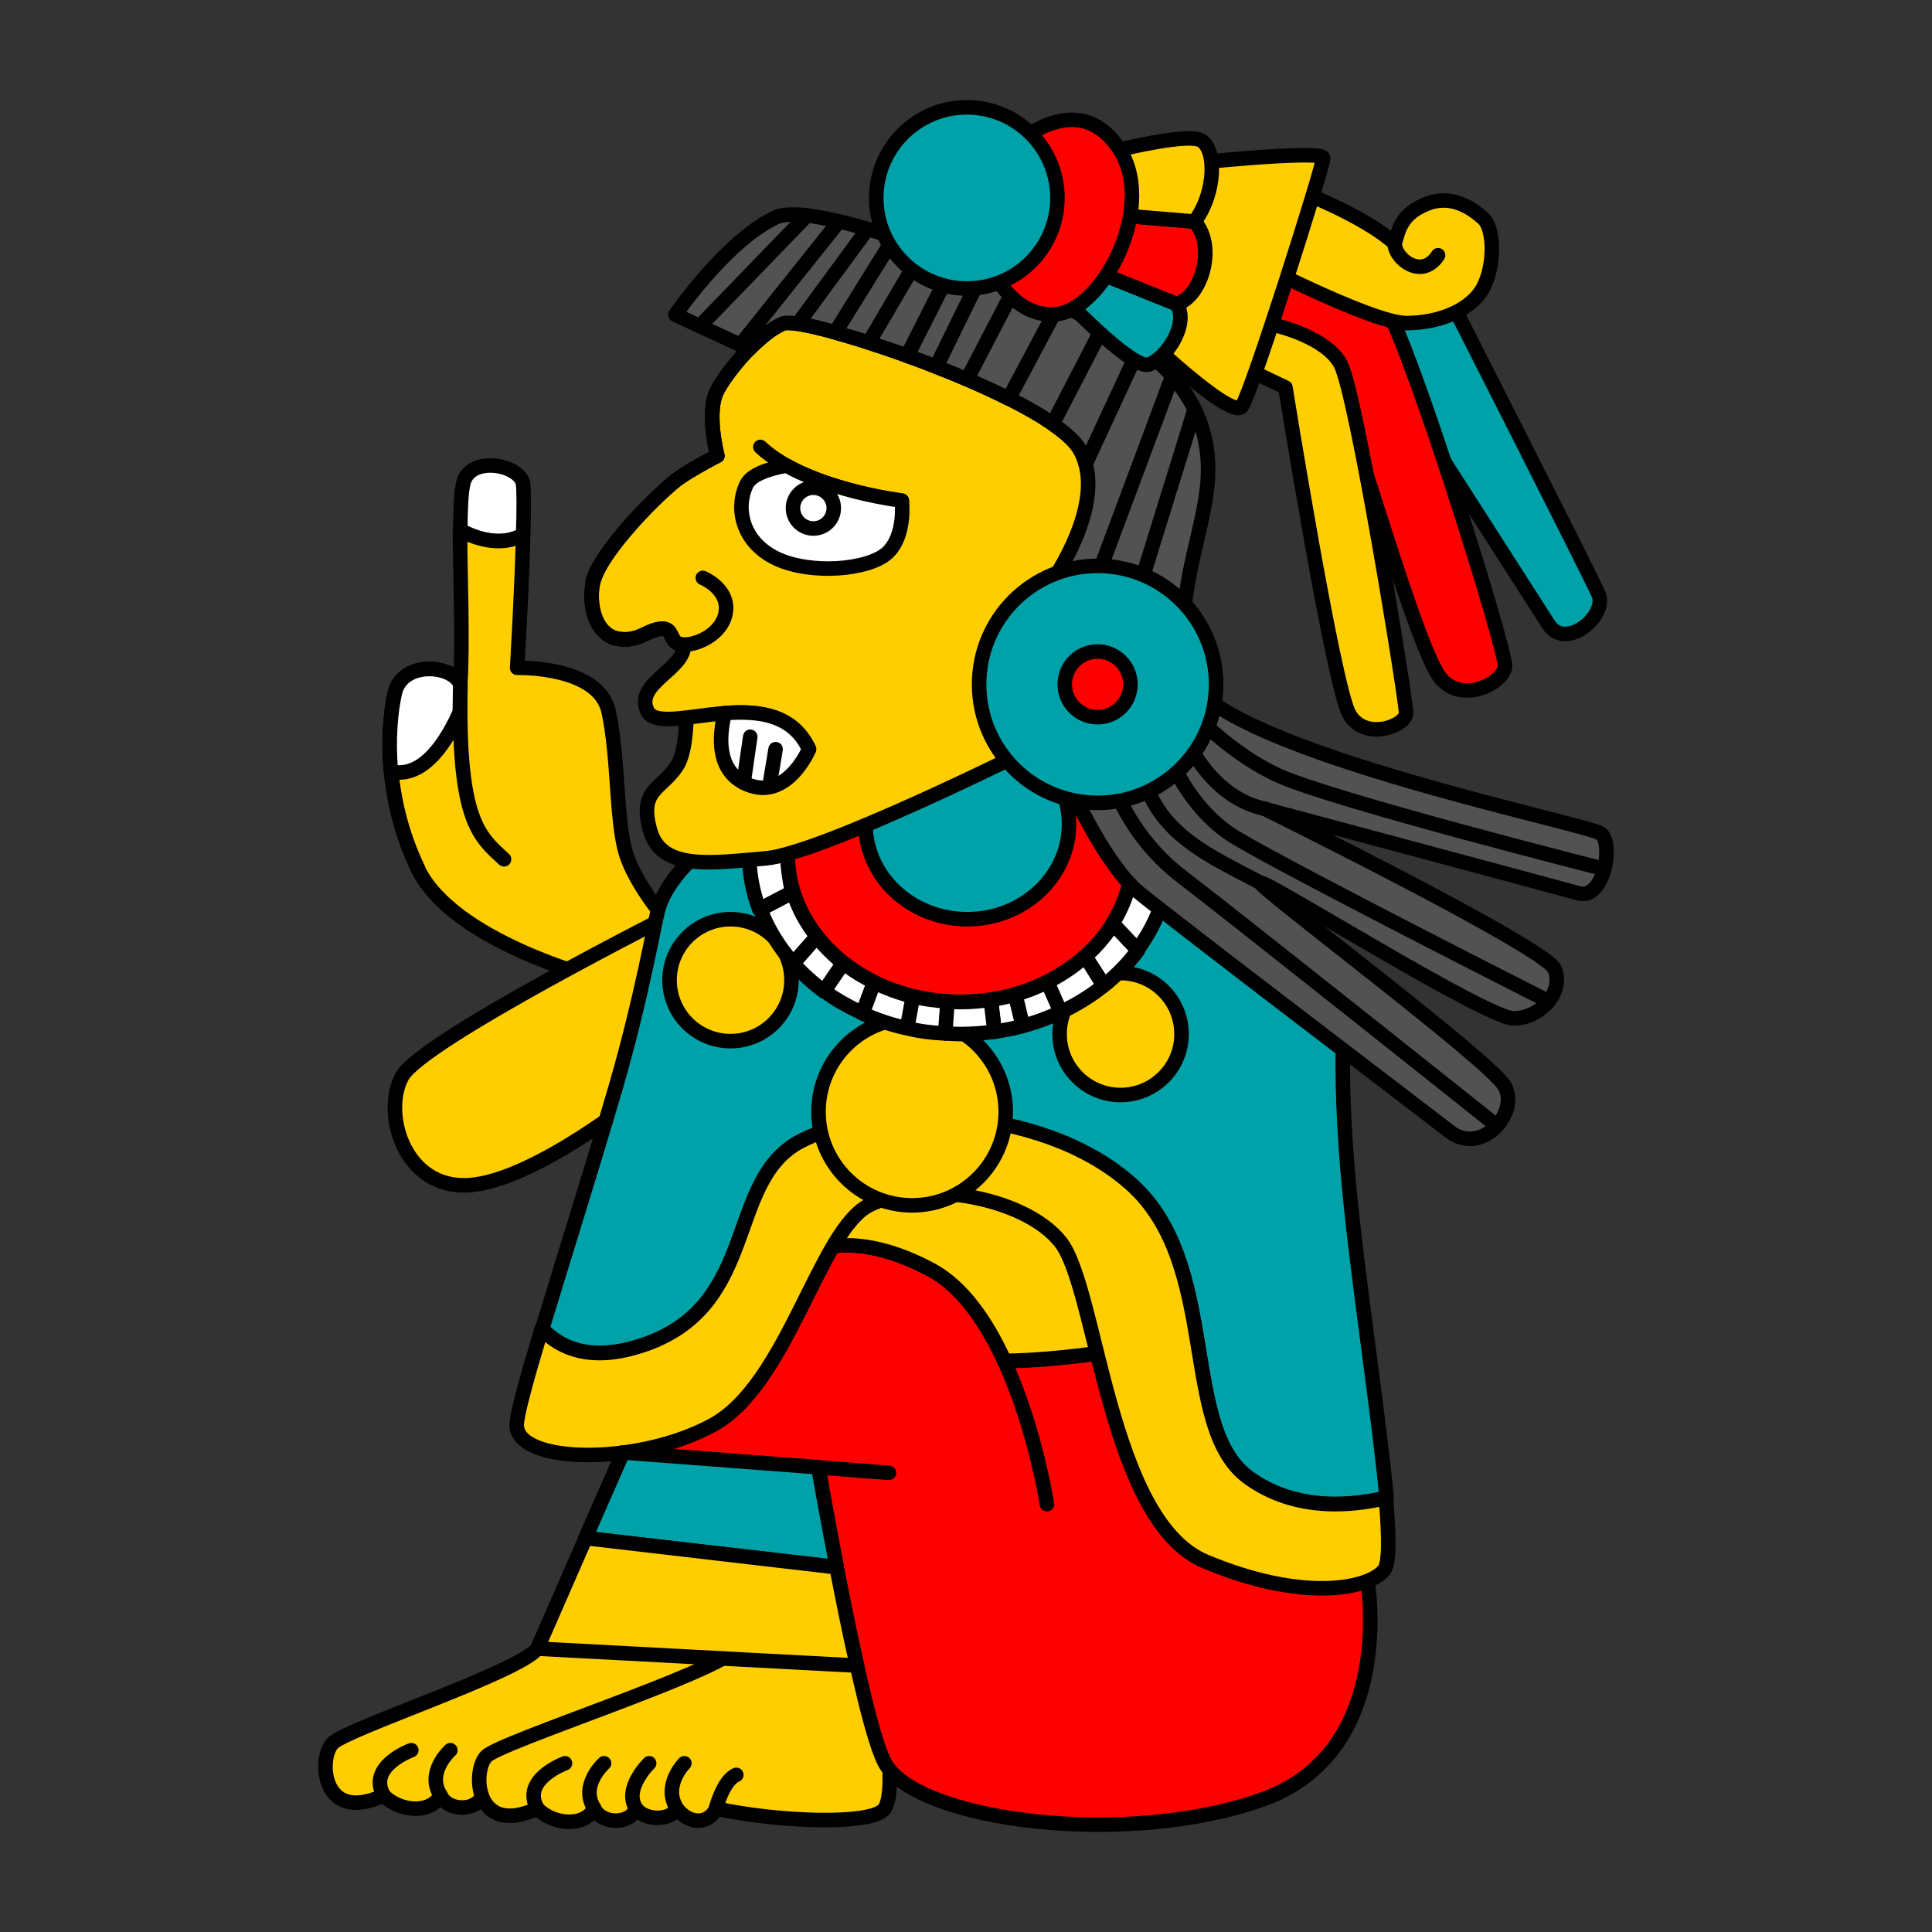<svg version="1.1" id="Calque_1" xmlns="http://www.w3.org/2000/svg" x="0" y="0" viewBox="0 0 900 900" style="enable-background:new 0 0 900 900" xml:space="preserve"><rect x="0" y="0" width="900" height="900" fill="#333333" stroke="none"/><style>.st0,.st1,.st2,.st3,.st4,.st5{fill:#fff;stroke:#000;stroke-width:6.768;stroke-linecap:round;stroke-linejoin:round;stroke-miterlimit:10}.st1,.st2,.st3,.st4,.st5{fill:#ffce00}.st2,.st3,.st4,.st5{fill:none}.st3,.st4,.st5{fill:red}.st4,.st5{fill:#00a2aa}.st5{fill:#515251}</style><path class="st0" d="M243.7 249.1c.4-11.8.4-21.3-.1-24-1.9-8.8-24.4-12.9-27.7-.3-1.1 4.1-1.4 12.2-1.5 22.2 14.9 7.9 24.8 4.8 29.3 2.1z"/><path class="st1" d="M291.6 397.6c-4.7-15.3-3.4-44.8-8.1-66.2-4.7-21.4-42.6-20.3-42.6-20.3s2.2-36.4 2.8-62c-4.6 2.7-14.3 5.8-29.4-2 0 21.3 1.4 51.4.1 71.7-3.4-9.2-27.1-11.2-30.5 4.1-3.4 15.3-5.4 48.2 10.8 81.9s83.2 50.9 83.2 50.9l33.8-25.3c.2 0-15.4-17.5-20.1-32.8z"/><path class="st2" d="M194.8 404.8c-16.2-33.7-14.3-66.6-10.8-81.9 3.5-15.3 27.1-13.3 30.5-4.1-1.4 64 8.9 70.9 20.3 81.5"/><path class="st0" d="M214.4 318.8c-3.4-9.2-27.1-11.2-30.5 4.1-1.8 8.1-3.2 21.1-1.8 36.5 15.7 3.7 26.8-15.7 32.1-27.7.1-4.1.1-8.3.2-12.9z"/><path class="st1" d="M315.3 424.8s-118.4 59.6-127.9 76.5.7 52.8 31.1 50.8 79.9-42 79.9-42l16.9-85.3zM250.3 768c-8.1 10.8-88.5 37.2-95.3 44s-5.4 37.9 23.7 24.4c7.4 7.6 21.9 8.8 26.5 0 3.7 7.6 16.8 7.4 19.5 0 4.7 6.1 16.5 5.4 19 0 5.8 7.6 8.8-16.2 12.2-23.7 27.7 6.1 51.7-7.2 57.1-15.3 5.4-8.1 27.5-2.4 27.5-2.4l-4.1-42.6s-78 4.7-86.1 15.6z"/><path class="st2" d="M209.8 815.3s-11.5 10.2-4.6 21M178.7 836.3c-7.7-13.5 12.9-21 12.9-21"/><path class="st1" d="M343 768c-8.1 10.8-109.6 43.3-116.4 50.1-6.8 6.8-5.4 37.9 23.7 24.4 7.4 7.6 21.9 8.8 26.5 0 3.7 7.6 16.8 7.4 19.5 0 4.7 6.1 16.5 5.4 19 0 5.8 7.6 14.9 7.4 18.3 0 27.7 6.1 73.1 8.1 78.5 0 5.4-8.1 0-41.3 0-41.3l-4.1-42.6c0-.1-56.9-1.5-65 9.4z"/><path class="st2" d="M333.5 842.4s3.4-13.1 9.5-15.6M315.3 842.4c-6.8-10.6 3.5-21 3.5-21M296.3 842.4c-6.1-9.1 6.1-21 6.1-21M281.4 821.4s-11.5 10.2-4.6 21M250.3 842.4c-7.7-13.5 12.9-21 12.9-21"/><path class="st3" d="M381.2 683.5s20.8 121.3 31.5 138.6c16.2 26.4 112.4 38.6 175.3 16.2 62.9-22.3 49-101.9 49-101.9l-42.2-120.7s-110.6 24.4-142.9 16.9c-32.4-7.4-70.7 50.9-70.7 50.9z"/><path class="st3" d="m414.1 686.1-123.9-9.5 82.6-90.7s19.6-16.2 60.5 5.4 54.4 109.4 54.4 109.4"/><path class="st1" d="M404.6 561.5c-5.8 3.1-11.2 10-16.4 19 10-1.2 25 .1 45.2 10.8 15 7.9 26.3 24.6 34.5 42.6 12 0 27.5-1.4 43.2-3.5-5.8-23.4-10.6-43.9-17.1-52.1-17.3-21.5-66.4-28.9-89.4-16.8z"/><path class="st4" d="M301.7 625.8c51.8-19 36.7-75.8 71.1-94.1s111.8-17.6 153.9 19.6c42.1 37.2 22.7 113 54.6 136.7 22.6 16.8 50.4 13.1 64.6 9.6-3-32.9-10.8-84.1-15.8-128.7-7.7-69-3.4-100.7-3.4-100.7L511.3 349l-179.1 42.6s-21.1 14.9-25.7 32.5c-1.8 6.8-7.6 40.5-19.2 80.7-11.1 38.2-25 82-34.7 114.2 8.8 9.4 23.8 16 49.1 6.8z"/><path class="st1" d="M581.2 688.1c-31.8-23.7-12.6-99.5-54.6-136.7-42.1-37.2-119.4-37.9-153.9-19.6-34.4 18.3-19.2 75.1-71.1 94.1-25.3 9.2-40.3 2.6-49.3-6.8-6.9 23-11.6 39.9-11.6 44.7 0 18.3 56.7 19 91.4 0s49.4-90 72.4-102.2c23-12.2 72.3-4.7 89.5 16.9 17.2 21.7 22.2 129.9 67.5 148.9s75.8 12.9 83.2 4.1c2.6-3.1 2.4-15.7.9-33.7-14 3.4-41.7 7.1-64.4-9.7z"/><circle class="st1" cx="340.3" cy="456.6" r="28.4"/><circle class="st1" cx="522" cy="481.7" r="28.4"/><circle class="st1" cx="424.9" cy="517.9" r="43.6"/><path class="st3" d="M447.4 466.8c-44.5 0-80.5-30.9-80.5-69s36.1-69 80.5-69 80.5 30.9 80.5 69-36 69-80.5 69z"/><ellipse class="st3" cx="447.4" cy="397.7" rx="80.5" ry="69"/><ellipse class="st4" cx="450.6" cy="383.9" rx="47.4" ry="44.3"/><path class="st0" d="m392.8 448.5-8.9 13.1c5.4 4.1 11.5 7.4 17.9 10.4l5.4-14.5c-5.2-2.5-10-5.5-14.4-9zM369.5 415.6l-15.3 8c3.5 9.2 8.7 17.6 15.4 25.2l11-12.5c-5-6.2-8.8-13.2-11.1-20.7z"/><path class="st0" d="m380.5 436.3-11 12.5c4.2 4.7 9.1 9.1 14.3 13l8.9-13.1c-4.5-3.8-8.7-7.9-12.2-12.4zM366.8 397.7c0-38.2 36.1-69 80.5-69s80.5 30.9 80.5 69c0 11.8-3.5 22.9-9.6 32.6l11.6 12.3c9.6-13 15.2-28.4 15.2-44.9 0-46.3-43.9-83.9-98-83.9s-98 37.6-98 83.9c0 9.1 1.6 17.7 4.7 25.9l15.3-8c-1.2-5.7-2.2-11.6-2.2-17.9z"/><path class="st0" d="m505.6 445.5 8.5 13.7c6.1-4.9 11.5-10.4 16-16.5l-11.6-12.3c-3.4 5.5-7.9 10.7-12.9 15.1zM425.3 464.2l-2.7 14.8c5.7 1.4 11.8 2.2 17.9 2.4l1.1-14.9c-5.7-.3-11.1-1.1-16.3-2.3zM473 463.3l3.5 14.6c6.2-1.6 12-3.8 17.6-6.4l-6.2-14.1c-4.8 2.5-9.8 4.4-14.9 5.9zM505.6 445.5c-5.3 4.6-11.2 8.7-17.7 11.9l6.2 14.1c7.3-3.4 14.1-7.6 20.2-12.5l-8.7-13.5zM407.2 457.6l-5.4 14.5c6.5 3 13.4 5.3 20.7 6.9l2.7-14.8c-6.3-1.6-12.3-3.8-18-6.6zM461.6 465.7l1.8 14.9c4.5-.7 8.8-1.5 13-2.6l-3.5-14.6c-3.6.9-7.4 1.8-11.3 2.3z"/><path class="st0" d="M447.4 466.8c-2 0-4.1-.1-6-.3l-1.1 14.9c2.3.1 4.7.3 7 .3 5.4 0 10.7-.4 16-1.1l-1.8-14.9c-4.5.7-9.3 1.1-14.1 1.1z"/><path class="st1" d="m467.5 349 21-75.8s29.1-39.9 14.2-64.3c-14.9-24.4-127.9-62.3-138.1-58.2-10.2 4.1-25 21-30.5 31.1-5.4 10.2 0 30.5 0 30.5s-10.2 5.1-17.6 10.2c-7.4 5-40.6 37.9-40.6 50.1s2.7 23.7 12.2 25c9.5 1.4 12.9-4.1 19.6-4.7s3.4 7.4 10.8 7.4c.7 11.5 4.1 46-3.4 56.9-7.4 10.8-17.6 10.8-12.2 29.8 5.4 19 29.8 14.8 53.5 12.9 25.7-2 123.2-50.8 123.2-50.8h-12.1z"/><path class="st1" d="M376.8 349c-15.6-33.8-68.4-4.7-75.1-17.6s17.6-19.6 16.9-31.1c-7.4 0-4.1-8.1-10.8-7.4s-10.2 6.1-19.6 4.7c-9.5-1.4-13.9-13-12.2-25 2.3-14.9 33.2-45.1 40.6-50.1 7.4-5 17.6-10.2 17.6-10.2s-5.4-20.3 0-30.5 20.3-27.1 30.5-31.1c10.2-4.1 123.2 33.8 138.1 58.2 14.9 24.4-12.9 64.3-12.9 64.3L467.5 349"/><path class="st2" d="M327.4 269.2s11.5 4.7 10.8 14.9c-.7 10.2-12.2 16.2-19.6 16.2-7.4 0-4.1-8.1-10.8-7.4s-10.2 6.1-19.6 4.7c-9.5-1.4-14.2-13-12.2-25 2.7-16.2 33.2-45.1 40.6-50.1 7.4-5 17.6-10.2 17.6-10.2s-5.4-20.3 0-30.5 20.3-27.1 30.5-31.1c10.2-4.1 123.2 33.8 138.1 58.2 14.9 24.4-12.9 64.3-12.9 64.3L467.5 349"/><path class="st0" d="M337.6 332.2c-2.6 10.4-3.8 25.9 8.8 32.4 19.6 10.2 30.5-15.6 30.5-15.6-7.6-16.4-23.7-18-39.3-16.8z"/><path class="st2" d="M354.2 208.2c20.8 19.6 65.9 25 65.9 25"/><path class="st0" d="M366.4 216.9c-8.5 1.5-16.5 4.2-18.7 8.9-5.4 11.5-1.6 27.1 14.2 34.5s42.6 5.3 51.4-2.7c8.8-8 6.8-24.4 6.8-24.4s-31.1-3.7-53.7-16.3z"/><circle class="st2" cx="378.9" cy="236.7" r="9.5"/><path class="st5" d="m430.6 115.5-25.9 44.1c5.7 1.9 11.8 3.9 17.9 6.1l22.6-44.7c-4.9-1.8-9.7-3.7-14.6-5.5zM416.6 110.6l-27.5 44.3c4.7 1.4 10 2.8 15.6 4.7l25.9-44.1c-4.7-1.7-9.5-3.4-14-4.9zM403.9 106.6l-32.4 44.1c4.3.7 10.4 2 17.6 4.1l27.5-44.3c-4.3-1.3-8.6-2.7-12.7-3.9zM375.9 100.4 326 151.9l19 8.8 45.9-57.5c-5.5-1.4-10.5-2.3-15-2.8z"/><path class="st5" d="m390.8 103.2-45.9 57.5 4.2 1.9c5.3-5.4 11-10 15.7-11.9 1.1-.4 3.5-.4 6.9.1l32.4-44.1c-4.8-1.5-9.1-2.6-13.3-3.5zM361.3 101.3c-23 10.8-46.7 45.3-46.7 45.3l11.4 5.3 49.9-51.6c-6.4-.6-11.5-.5-14.6 1zM445.3 121.1l-22.6 44.7c4.5 1.6 8.9 3.2 13.4 5l21.9-44.7c-4.3-1.7-8.5-3.4-12.7-5zM473.2 132.6l-22.9 44c6.9 3 13.5 6 19.6 9.1l23.4-44c-6.3-3-13-6-20.1-9.1z"/><path class="st5" d="m458.1 126.2-21.9 44.7c4.9 1.9 9.6 3.8 14.3 5.8l22.9-44c-5.2-2.3-10.2-4.5-15.3-6.5zM745.7 388.3c-6.1-4.7-187.2-40.9-192.9-75.8s6.6-59.7 9.5-85.3c1.5-13.5-.5-25.6-5.8-36.5l-55.9 180.4c7.7 15.7 19 35.5 29.5 44.3 19 15.6 130.4 100.2 145.2 111.7 14.9 11.5 32.5-8.8 25.7-21s-115-92.8-113.7-94.8 104.9 63.1 117.8 63.1 23.7-13 19-23.1c-4.7-10.2-134.7-74.4-134.7-74.4s134.7 36.1 146.2 39.3c11.5 2.9 16.2-23.2 10.1-27.9zM534.5 164.2c-.9-.8-2.2-1.6-3.7-2.6L505.7 216c6.8 24.4-17.2 57.3-17.2 57.3l-7 25.6 6.1 33.3 58.6-156.9c-3.5-3.9-7.3-7.5-11.7-11.1z"/><path class="st5" d="m546.1 175.2-58.6 156.9 3.1 16.9s4.1 9.7 10 22.1l55.9-180.4c-2.7-5.5-6.1-10.6-10.4-15.5zM493.4 141.6l-23.4 44c7.9 3.9 14.8 7.9 20.4 11.8l23.6-45.6c-6.1-3.1-13-6.5-20.6-10.2zM514 151.9l-23.6 45.6c5.8 4.1 10.2 7.9 12.3 11.5 1.4 2.2 2.3 4.6 3 7l25.2-54.3c-4.1-2.7-9.9-6.1-16.9-9.8z"/><path class="st2" d="M531.4 354.4c3.8 33.2 33.2 44.7 55.9 56.9M589.4 376.8c-29.9-6.1-41.3-42.6-41.3-42.6"/><path class="st4" d="M673.3 135.1s66.9 131.6 71.3 141.6c4.5 10-15.3 26.7-23.3 14.1-8.1-12.6-90-140.4-90-140.4l42-15.3z"/><path class="st3" d="M595.5 114.6s38.8 12 50.2 29.1 56 159.2 55.4 166.8c-.7 7.6-19.6 17.5-29.8 5.7s-34.7-97.7-51.4-146.6l-41.3-19.2 16.9-35.8z"/><path class="st1" d="M587.3 150.8c0-1.5 29.6 4.5 37.2 18.8C632 183.9 655 326 655 332.1c0 6.1-19 13.3-26.4.7-7.4-12.6-29.8-152.3-29.8-152.3l-20.3-9.7 8.8-20zM598.8 87.5c2-1.1 37.5 13.3 50.9 25.9 1.9-6.6 3.2-13.7 14.8-18.4s21.1 1.9 26.5 6.8c5.3 4.9 5.3 22.2-.1 32.2-5.3 10-19.6 16.5-35.9 16.5-16.2 0-76.5-31.4-76.5-31.4l20.3-31.6z"/><path class="st2" d="M669.9 118.9c-7.4 11.6-20.2 1.8-20.2-5.5"/><path class="st4" d="M381.2 683.5h0l-91-6.9-17.5 39.9L389.8 730c-5-25.5-8.6-46.5-8.6-46.5z"/><path class="st1" d="M272.8 716.5 250.3 768l148.9 7.9c-3.4-14.8-6.6-31-9.5-45.8l-116.9-13.6z"/><path class="st2" d="m349.5 343.2-3.1 21.4M361.3 349l-2.9 17.5M517.6 362.6s7.3 26.3 33.2 46c25.9 19.8 145.7 115.2 145.7 115.2M541.3 343.2s8.5 31.5 34.5 47.1c26 15.6 145.5 76.1 145.5 76.1M552.1 328s18.3 21.7 43.3 33.2c25 11.5 151.9 43.6 151.9 43.6"/><circle class="st4" cx="511.3" cy="318.8" r="55.2"/><circle class="st3" cx="511.3" cy="318.8" r="15.3"/><path class="st1" d="M530.9 154.9s42.9 41.2 47.6 34.4c4.7-6.8 37.9-111.7 37.9-115.7s-64.3 2.7-64.3 2.7l-21.2 78.6z"/><path class="st4" d="M492 135.1s35.1 37.5 43.2 34.7c8.1-2.8 19-19 12.9-28.2l-51.7-20.8-4.4 14.3z"/><path class="st3" d="m556.5 103.2-38.8-3.2-11.1-12.5-10.2 33.3 51.7 20.8c11.4-3.1 18.8-26.5 8.4-38.4z"/><path class="st1" d="M556.5 103.2c10-13.4 10.2-33.7 3-37.8s-48.2 6.8-48.2 6.8l-4.7 15.3 11.1 12.5 38.8 3.2z"/><path class="st3" d="M471.9 67.5c2.4-.7 29.4-26.4 48.7.7s-7 76.8-29.1 78.2c-21.9 1.5-31.4-25.3-31.4-25.3l11.8-53.6z"/><circle class="st4" cx="450.4" cy="92.2" r="42.2"/></svg>